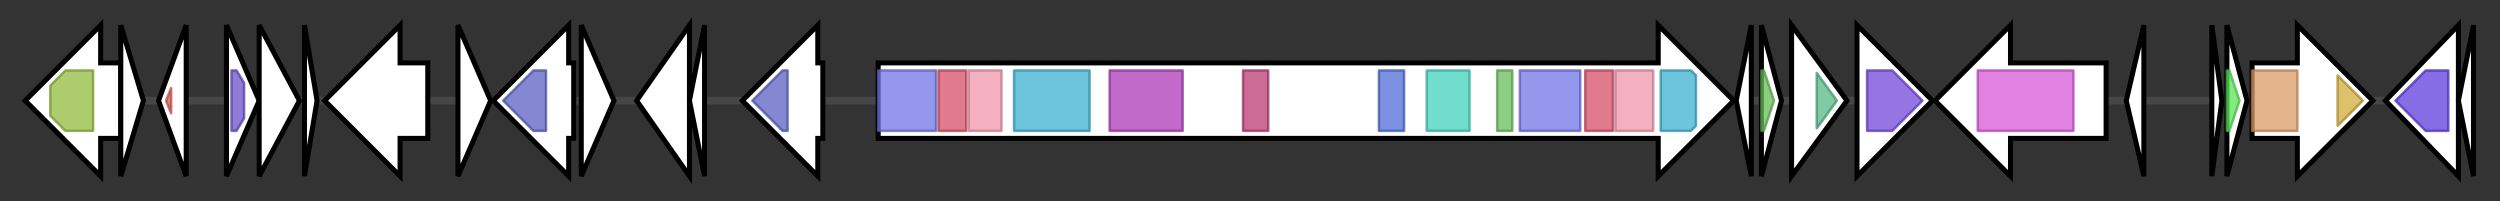 <svg version="1.1" baseProfile="full" xmlns="http://www.w3.org/2000/svg" width="993.533" height="80">
	<rect width="100%" height="100%" fill="#333333" stroke="none"/>
	<g>
		<line x1="10" y1="40.0" x2="983.533" y2="40.0" style="stroke:rgb(70,70,70); stroke-width:3 "/>
		<g>
			<title> (ctg2063_1)</title>
			<polygon class=" (ctg2063_1)" points="48,25 40,25 40,10 10,40 40,70 40,55 48,55" fill="rgb(255,255,255)" fill-opacity="1.0" stroke="rgb(0,0,0)" stroke-width="2"  />
			<g>
				<title>AAA_31 (PF13614)
"AAA domain"</title>
				<polygon class="PF13614" points="20,34 26,28 37,28 37,52 26,52 20,46" stroke-linejoin="round" width="17" height="24" fill="rgb(144,187,62)" stroke="rgb(115,149,49)" stroke-width="1" opacity="0.75" />
			</g>
		</g>
		<g>
			<title> (ctg2063_2)</title>
			<polygon class=" (ctg2063_2)" points="48,10 57,40 48,70" fill="rgb(255,255,255)" fill-opacity="1.0" stroke="rgb(0,0,0)" stroke-width="2"  />
		</g>
		<g>
			<title> (ctg2063_3)</title>
			<polygon class=" (ctg2063_3)" points="63,40 74,10 74,70" fill="rgb(255,255,255)" fill-opacity="1.0" stroke="rgb(0,0,0)" stroke-width="2"  />
			<g>
				<title>GerE (PF00196)
"Bacterial regulatory proteins, luxR family"</title>
				<polygon class="PF00196" points="66,40 68,35 68,45" stroke-linejoin="round" width="5" height="24" fill="rgb(219,94,82)" stroke="rgb(175,75,65)" stroke-width="1" opacity="0.75" />
			</g>
		</g>
		<g>
			<title> (ctg2063_4)</title>
			<polygon class=" (ctg2063_4)" points="90,10 103,40 90,70" fill="rgb(255,255,255)" fill-opacity="1.0" stroke="rgb(0,0,0)" stroke-width="2"  />
			<g>
				<title>HTH_3 (PF01381)
"Helix-turn-helix"</title>
				<polygon class="PF01381" points="92,28 94,28 97,33 97,47 94,52 92,52" stroke-linejoin="round" width="5" height="24" fill="rgb(105,79,202)" stroke="rgb(83,63,161)" stroke-width="1" opacity="0.75" />
			</g>
		</g>
		<g>
			<title> (ctg2063_5)</title>
			<polygon class=" (ctg2063_5)" points="103,10 119,40 103,70" fill="rgb(255,255,255)" fill-opacity="1.0" stroke="rgb(0,0,0)" stroke-width="2"  />
		</g>
		<g>
			<title> (ctg2063_6)</title>
			<polygon class=" (ctg2063_6)" points="121,10 126,40 121,70" fill="rgb(255,255,255)" fill-opacity="1.0" stroke="rgb(0,0,0)" stroke-width="2"  />
		</g>
		<g>
			<title> (ctg2063_7)</title>
			<polygon class=" (ctg2063_7)" points="170,25 159,25 159,10 129,40 159,70 159,55 170,55" fill="rgb(255,255,255)" fill-opacity="1.0" stroke="rgb(0,0,0)" stroke-width="2"  />
		</g>
		<g>
			<title> (ctg2063_8)</title>
			<polygon class=" (ctg2063_8)" points="182,10 195,40 182,70" fill="rgb(255,255,255)" fill-opacity="1.0" stroke="rgb(0,0,0)" stroke-width="2"  />
		</g>
		<g>
			<title> (ctg2063_9)</title>
			<polygon class=" (ctg2063_9)" points="228,25 226,25 226,10 196,40 226,70 226,55 228,55" fill="rgb(255,255,255)" fill-opacity="1.0" stroke="rgb(0,0,0)" stroke-width="2"  />
			<g>
				<title>Phage_integrase (PF00589)
"Phage integrase family"</title>
				<polygon class="PF00589" points="200,40 212,28 217,28 217,52 212,52 200,40" stroke-linejoin="round" width="17" height="24" fill="rgb(91,96,195)" stroke="rgb(72,76,156)" stroke-width="1" opacity="0.75" />
			</g>
		</g>
		<g>
			<title> (ctg2063_10)</title>
			<polygon class=" (ctg2063_10)" points="231,10 244,40 231,70" fill="rgb(255,255,255)" fill-opacity="1.0" stroke="rgb(0,0,0)" stroke-width="2"  />
		</g>
		<g>
			<title> (ctg2063_11)</title>
			<polygon class=" (ctg2063_11)" points="253,40 274,10 274,70" fill="rgb(255,255,255)" fill-opacity="1.0" stroke="rgb(0,0,0)" stroke-width="2"  />
		</g>
		<g>
			<title> (ctg2063_12)</title>
			<polygon class=" (ctg2063_12)" points="274,40 280,10 280,70" fill="rgb(255,255,255)" fill-opacity="1.0" stroke="rgb(0,0,0)" stroke-width="2"  />
		</g>
		<g>
			<title> (ctg2063_13)</title>
			<polygon class=" (ctg2063_13)" points="327,25 325,25 325,10 295,40 325,70 325,55 327,55" fill="rgb(255,255,255)" fill-opacity="1.0" stroke="rgb(0,0,0)" stroke-width="2"  />
			<g>
				<title>Phage_integrase (PF00589)
"Phage integrase family"</title>
				<polygon class="PF00589" points="299,40 311,28 313,28 313,52 311,52" stroke-linejoin="round" width="17" height="24" fill="rgb(91,96,195)" stroke="rgb(72,76,156)" stroke-width="1" opacity="0.75" />
			</g>
		</g>
		<g>
			<title> (ctg2063_14)</title>
			<polygon class=" (ctg2063_14)" points="349,25 659,25 659,10 689,40 659,70 659,55 349,55" fill="rgb(255,255,255)" fill-opacity="1.0" stroke="rgb(0,0,0)" stroke-width="2"  />
			<g>
				<title>ketoacyl-synt (PF00109)
"Beta-ketoacyl synthase, N-terminal domain"</title>
				<rect class="PF00109" x="349" y="28" stroke-linejoin="round" width="23" height="24" fill="rgb(112,116,228)" stroke="rgb(89,92,182)" stroke-width="1" opacity="0.75" />
			</g>
			<g>
				<title>Ketoacyl-synt_C (PF02801)
"Beta-ketoacyl synthase, C-terminal domain"</title>
				<rect class="PF02801" x="373" y="28" stroke-linejoin="round" width="11" height="24" fill="rgb(215,78,102)" stroke="rgb(172,62,81)" stroke-width="1" opacity="0.75" />
			</g>
			<g>
				<title>KAsynt_C_assoc (PF16197)
"Ketoacyl-synthetase C-terminal extension"</title>
				<rect class="PF16197" x="385" y="28" stroke-linejoin="round" width="13" height="24" fill="rgb(240,150,172)" stroke="rgb(192,120,137)" stroke-width="1" opacity="0.75" />
			</g>
			<g>
				<title>Acyl_transf_1 (PF00698)
"Acyl transferase domain"</title>
				<rect class="PF00698" x="403" y="28" stroke-linejoin="round" width="30" height="24" fill="rgb(59,176,209)" stroke="rgb(47,140,167)" stroke-width="1" opacity="0.75" />
			</g>
			<g>
				<title>PS-DH (PF14765)
"Polyketide synthase dehydratase"</title>
				<rect class="PF14765" x="441" y="28" stroke-linejoin="round" width="29" height="24" fill="rgb(173,56,182)" stroke="rgb(138,44,145)" stroke-width="1" opacity="0.75" />
			</g>
			<g>
				<title>Methyltransf_12 (PF08242)
"Methyltransferase domain"</title>
				<rect class="PF08242" x="494" y="28" stroke-linejoin="round" width="10" height="24" fill="rgb(187,59,115)" stroke="rgb(149,47,92)" stroke-width="1" opacity="0.75" />
			</g>
			<g>
				<title>ADH_zinc_N (PF00107)
"Zinc-binding dehydrogenase"</title>
				<rect class="PF00107" x="548" y="28" stroke-linejoin="round" width="10" height="24" fill="rgb(81,108,215)" stroke="rgb(64,86,172)" stroke-width="1" opacity="0.75" />
			</g>
			<g>
				<title>KR (PF08659)
"KR domain"</title>
				<rect class="PF08659" x="567" y="28" stroke-linejoin="round" width="17" height="24" fill="rgb(66,209,188)" stroke="rgb(52,167,150)" stroke-width="1" opacity="0.75" />
			</g>
			<g>
				<title>PP-binding (PF00550)
"Phosphopantetheine attachment site"</title>
				<rect class="PF00550" x="595" y="28" stroke-linejoin="round" width="6" height="24" fill="rgb(103,191,88)" stroke="rgb(82,152,70)" stroke-width="1" opacity="0.75" />
			</g>
			<g>
				<title>ketoacyl-synt (PF00109)
"Beta-ketoacyl synthase, N-terminal domain"</title>
				<rect class="PF00109" x="604" y="28" stroke-linejoin="round" width="24" height="24" fill="rgb(112,116,228)" stroke="rgb(89,92,182)" stroke-width="1" opacity="0.75" />
			</g>
			<g>
				<title>Ketoacyl-synt_C (PF02801)
"Beta-ketoacyl synthase, C-terminal domain"</title>
				<rect class="PF02801" x="630" y="28" stroke-linejoin="round" width="11" height="24" fill="rgb(215,78,102)" stroke="rgb(172,62,81)" stroke-width="1" opacity="0.75" />
			</g>
			<g>
				<title>KAsynt_C_assoc (PF16197)
"Ketoacyl-synthetase C-terminal extension"</title>
				<rect class="PF16197" x="642" y="28" stroke-linejoin="round" width="15" height="24" fill="rgb(240,150,172)" stroke="rgb(192,120,137)" stroke-width="1" opacity="0.75" />
			</g>
			<g>
				<title>Acyl_transf_1 (PF00698)
"Acyl transferase domain"</title>
				<polygon class="PF00698" points="660,28 672,28 674,30 674,50 672,52 660,52" stroke-linejoin="round" width="14" height="24" fill="rgb(59,176,209)" stroke="rgb(47,140,167)" stroke-width="1" opacity="0.75" />
			</g>
		</g>
		<g>
			<title> (ctg2063_15)</title>
			<polygon class=" (ctg2063_15)" points="690,40 696,10 696,70" fill="rgb(255,255,255)" fill-opacity="1.0" stroke="rgb(0,0,0)" stroke-width="2"  />
		</g>
		<g>
			<title> (ctg2063_16)</title>
			<polygon class=" (ctg2063_16)" points="700,10 708,40 700,70" fill="rgb(255,255,255)" fill-opacity="1.0" stroke="rgb(0,0,0)" stroke-width="2"  />
			<g>
				<title>PP-binding (PF00550)
"Phosphopantetheine attachment site"</title>
				<polygon class="PF00550" points="700,28 701,28 705,40 701,52 700,52" stroke-linejoin="round" width="7" height="24" fill="rgb(103,191,88)" stroke="rgb(82,152,70)" stroke-width="1" opacity="0.75" />
			</g>
		</g>
		<g>
			<title> (ctg2063_17)</title>
			<polygon class=" (ctg2063_17)" points="712,10 734,40 712,70" fill="rgb(255,255,255)" fill-opacity="1.0" stroke="rgb(0,0,0)" stroke-width="2"  />
			<g>
				<title>ACPS (PF01648)
"4'-phosphopantetheinyl transferase superfamily"</title>
				<polygon class="PF01648" points="722,29 730,40 722,51" stroke-linejoin="round" width="10" height="24" fill="rgb(85,184,135)" stroke="rgb(68,147,108)" stroke-width="1" opacity="0.75" />
			</g>
		</g>
		<g>
			<title> (ctg2063_18)</title>
			<polygon class=" (ctg2063_18)" points="738,25 738,25 738,10 768,40 738,70 738,55 738,55" fill="rgb(255,255,255)" fill-opacity="1.0" stroke="rgb(0,0,0)" stroke-width="2"  />
			<g>
				<title>Abhydrolase_6 (PF12697)
"Alpha/beta hydrolase family"</title>
				<polygon class="PF12697" points="742,28 752,28 764,40 752,52 742,52" stroke-linejoin="round" width="25" height="24" fill="rgb(113,71,219)" stroke="rgb(90,56,175)" stroke-width="1" opacity="0.75" />
			</g>
		</g>
		<g>
			<title> (ctg2063_19)</title>
			<polygon class=" (ctg2063_19)" points="837,25 799,25 799,10 769,40 799,70 799,55 837,55" fill="rgb(255,255,255)" fill-opacity="1.0" stroke="rgb(0,0,0)" stroke-width="2"  />
			<g>
				<title>Xan_ur_permease (PF00860)
"Permease family"</title>
				<rect class="PF00860" x="786" y="28" stroke-linejoin="round" width="38" height="24" fill="rgb(216,88,217)" stroke="rgb(172,70,173)" stroke-width="1" opacity="0.75" />
			</g>
		</g>
		<g>
			<title> (ctg2063_20)</title>
			<polygon class=" (ctg2063_20)" points="845,40 852,10 852,70" fill="rgb(255,255,255)" fill-opacity="1.0" stroke="rgb(0,0,0)" stroke-width="2"  />
		</g>
		<g>
			<title> (ctg2063_21)</title>
			<polygon class=" (ctg2063_21)" points="879,10 883,40 879,70" fill="rgb(255,255,255)" fill-opacity="1.0" stroke="rgb(0,0,0)" stroke-width="2"  />
		</g>
		<g>
			<title> (ctg2063_22)</title>
			<polygon class=" (ctg2063_22)" points="885,10 893,40 885,70" fill="rgb(255,255,255)" fill-opacity="1.0" stroke="rgb(0,0,0)" stroke-width="2"  />
			<g>
				<title>NfeD (PF01957)
"NfeD-like C-terminal, partner-binding"</title>
				<polygon class="PF01957" points="885,28 886,28 890,40 886,52 885,52" stroke-linejoin="round" width="7" height="24" fill="rgb(90,229,87)" stroke="rgb(71,183,69)" stroke-width="1" opacity="0.75" />
			</g>
		</g>
		<g>
			<title> (ctg2063_23)</title>
			<polygon class=" (ctg2063_23)" points="895,25 913,25 913,10 943,40 913,70 913,55 895,55" fill="rgb(255,255,255)" fill-opacity="1.0" stroke="rgb(0,0,0)" stroke-width="2"  />
			<g>
				<title>Band_7 (PF01145)
"SPFH domain / Band 7 family"</title>
				<rect class="PF01145" x="895" y="28" stroke-linejoin="round" width="18" height="24" fill="rgb(218,155,102)" stroke="rgb(174,124,81)" stroke-width="1" opacity="0.75" />
			</g>
			<g>
				<title>Flot (PF15975)
"Flotillin"</title>
				<polygon class="PF15975" points="929,30 939,40 929,50" stroke-linejoin="round" width="11" height="24" fill="rgb(211,172,58)" stroke="rgb(168,137,46)" stroke-width="1" opacity="0.75" />
			</g>
		</g>
		<g>
			<title> (ctg2063_24)</title>
			<polygon class=" (ctg2063_24)" points="948,40 977,10 977,70" fill="rgb(255,255,255)" fill-opacity="1.0" stroke="rgb(0,0,0)" stroke-width="2"  />
			<g>
				<title>Antibiotic_NAT (PF02522)
"Aminoglycoside 3-N-acetyltransferase"</title>
				<polygon class="PF02522" points="952,40 964,28 973,28 973,52 964,52 952,40" stroke-linejoin="round" width="21" height="24" fill="rgb(93,59,220)" stroke="rgb(74,47,176)" stroke-width="1" opacity="0.75" />
			</g>
		</g>
		<g>
			<title> (ctg2063_25)</title>
			<polygon class=" (ctg2063_25)" points="977,40 983,10 983,70" fill="rgb(255,255,255)" fill-opacity="1.0" stroke="rgb(0,0,0)" stroke-width="2"  />
		</g>
	</g>
</svg>
